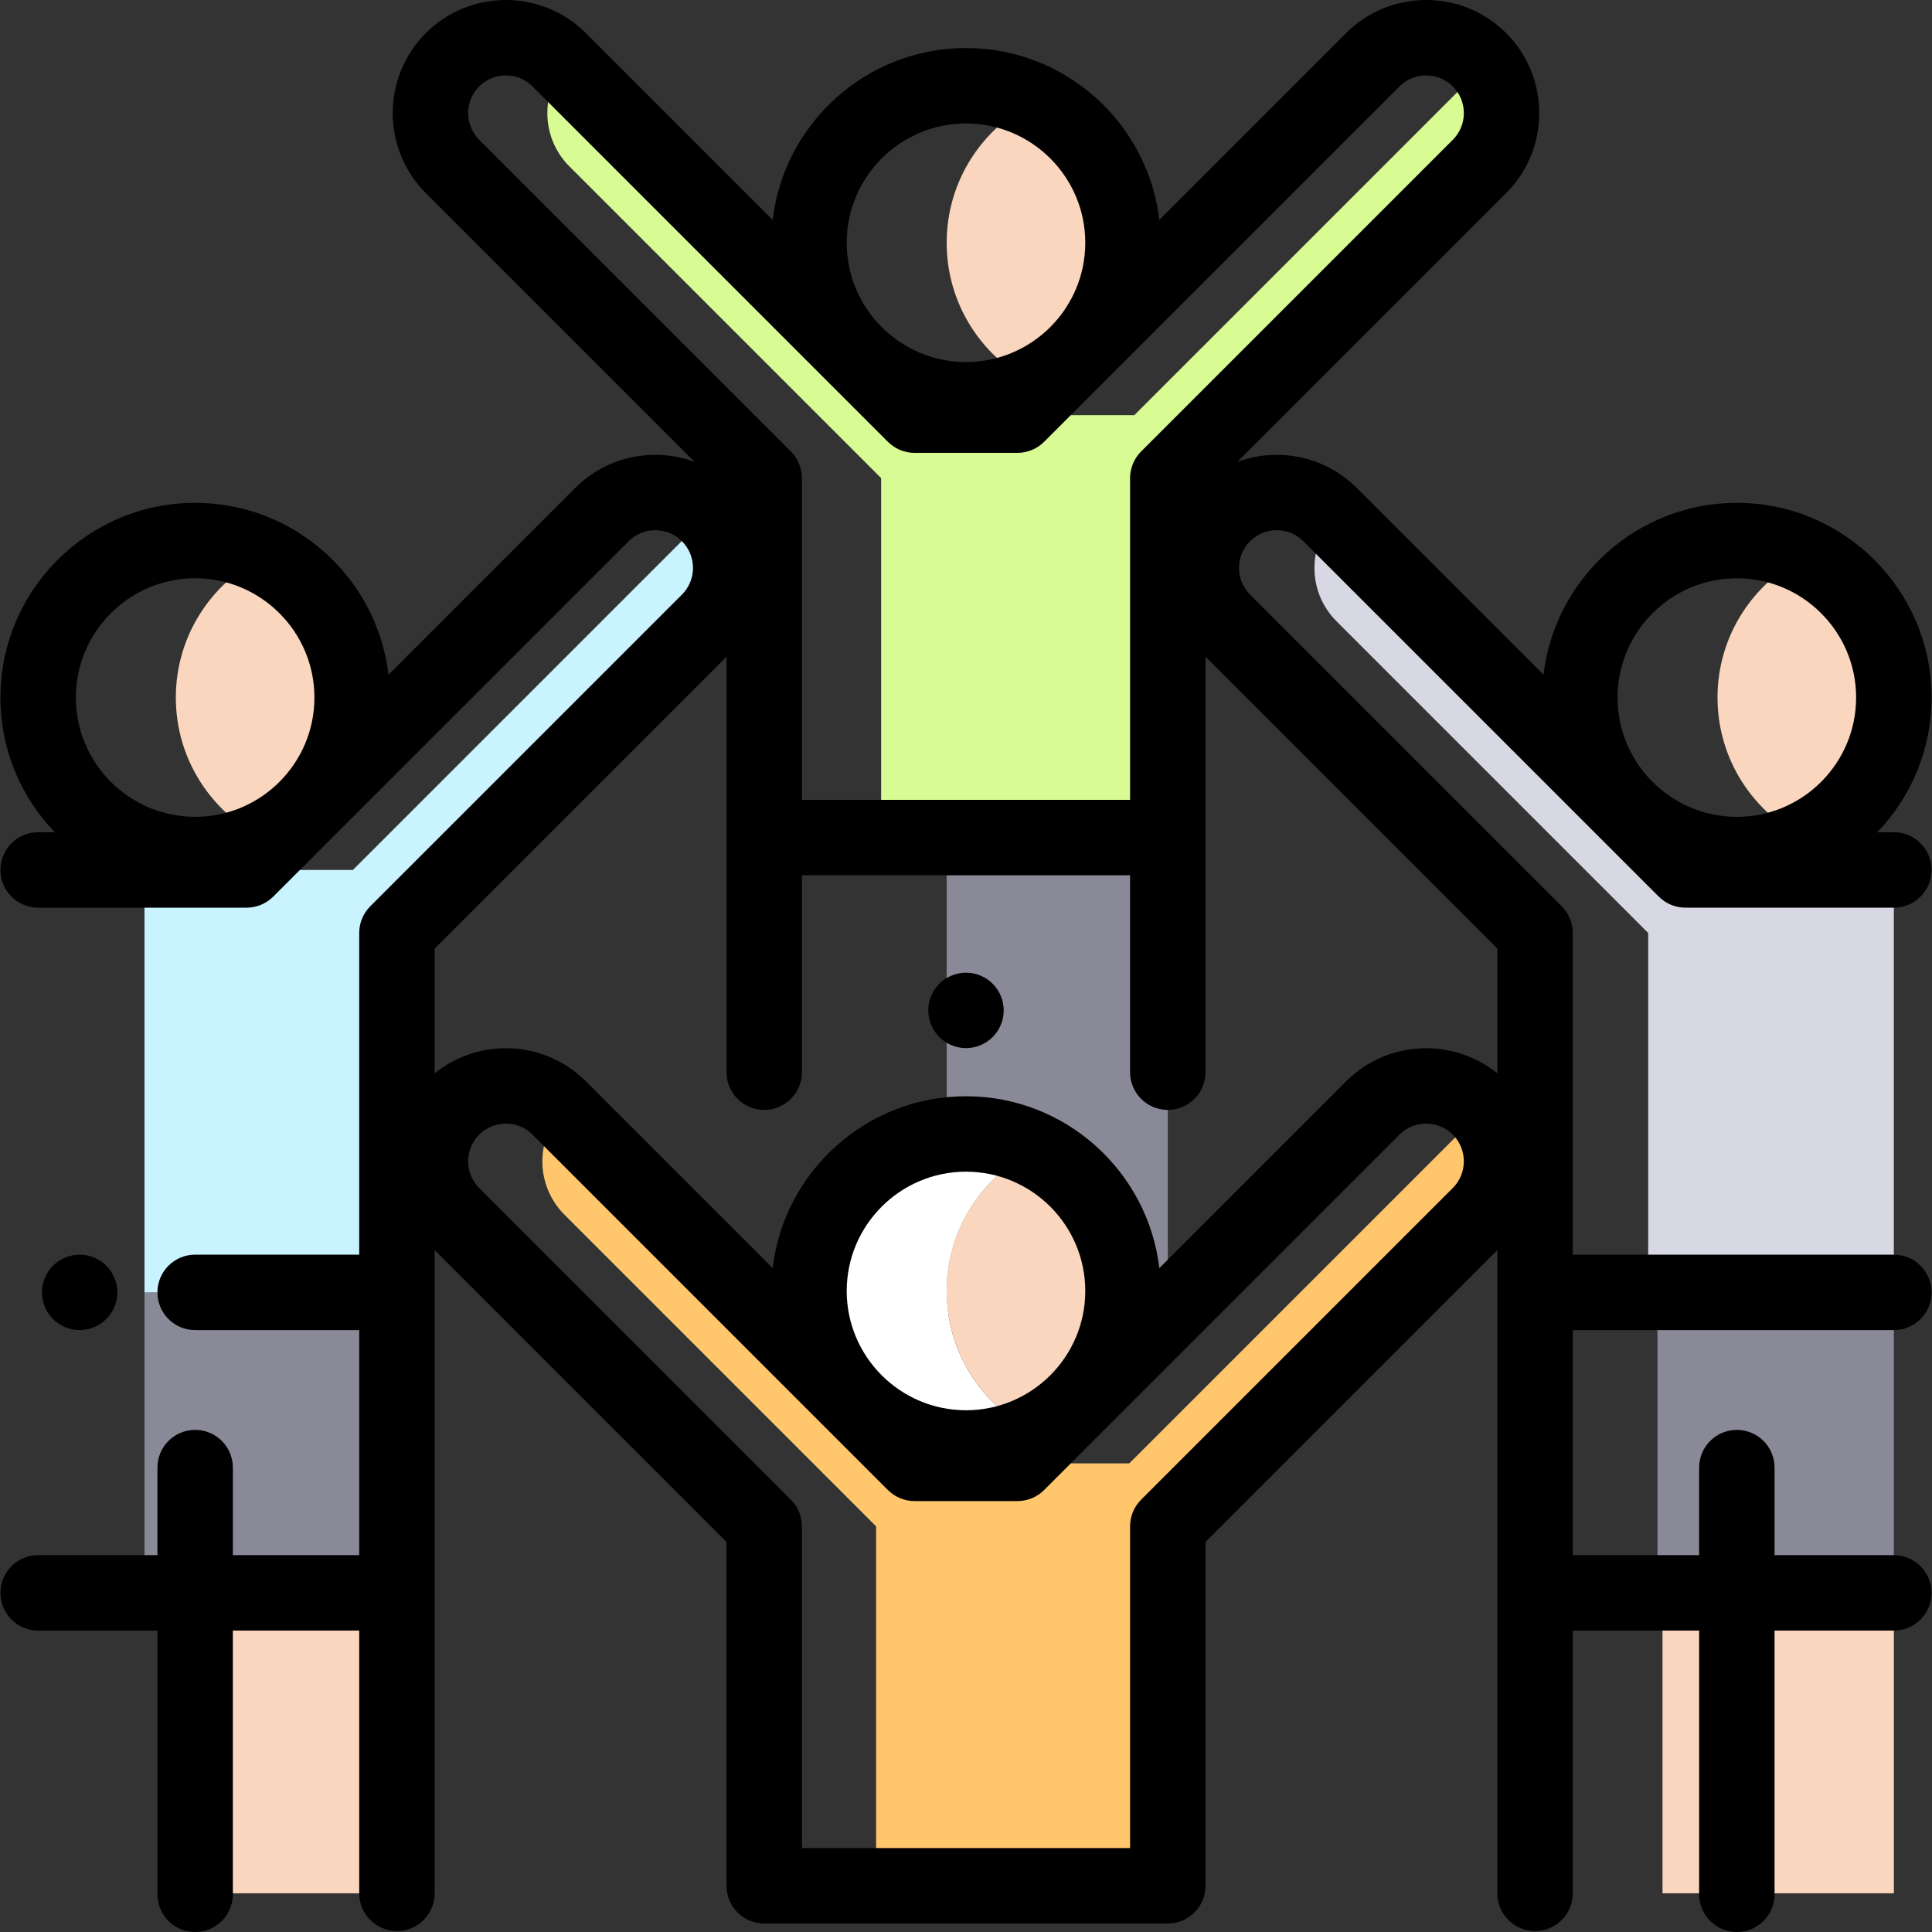 <?xml version="1.0" encoding="iso-8859-1"?>
<!-- Generator: Adobe Illustrator 19.0.0, SVG Export Plug-In . SVG Version: 6.00 Build 0)  -->
<svg version="1.1" id="Capa_1" xmlns="http://www.w3.org/2000/svg" xmlns:xlink="http://www.w3.org/1999/xlink" x="0px" y="0px"
	 viewBox="0 0 512 512" style="enable-background:new 0 0 512 512;" xml:space="preserve">
<rect x="0" y="0" width="512" height="512" fill="#333333" stroke="none"/>
<rect x="51.426" y="421.993" style="fill:#F9D6BD;" width="53.764" height="79.753"/>
<rect x="38.292" y="342.49" style="fill:#898998;" width="66.903" height="79.503"/>
<path style="fill:#C9F3FF;" d="M187.796,164.638c7.806-7.807,7.806-20.465,0-28.272c-0.015-0.015-0.032-0.027-0.047-0.042
	c-0.015,0.015-0.032,0.027-0.047,0.042l-94.18,94.18H65.344H38.29v111.948h66.903v-95.252L187.796,164.638z"/>
<path style="fill:#FFC66C;" d="M392.079,321.897c7.572-7.573,7.776-19.7,0.656-27.546l-93.454,93.454h-27.255l-1.199-1.199
	l-1.199,1.199h-27.255l-93.454-93.454c-7.121,7.846-6.918,19.973,0.656,27.546l82.604,82.604v95.252h77.297v-95.252L392.079,321.897
	z"/>
<rect x="250.873" y="221.966" style="fill:#898998;" width="58.603" height="125.991"/>
<path style="fill:#D8FB93;" d="M392.079,44.109c7.348-7.349,7.773-18.993,1.288-26.846l-92.755,92.755h-27.255l-1.865-1.865
	l-1.865,1.865h-27.255l-92.755-92.755c-6.486,7.853-6.06,19.498,1.288,26.846l82.604,82.604v95.252h75.965v-95.252L392.079,44.109z"
	/>
<rect x="440.584" y="421.993" style="fill:#F9D6BD;" width="61.311" height="79.753"/>
<rect x="439.245" y="342.49" style="fill:#898998;" width="62.641" height="79.503"/>
<path style="fill:#D8D8E4;" d="M476.637,230.545h-29.982l-93.281-93.281c-6.961,7.851-6.705,19.856,0.812,27.373l82.604,82.604
	v95.252h65.1V230.545L476.637,230.545L476.637,230.545z"/>
<path style="fill:#FFFFFF;" d="M250.876,342.12c0-16.434,9.532-30.64,23.365-37.4c-5.508-2.692-11.698-4.207-18.241-4.207
	c-22.979,0-41.607,18.628-41.607,41.607c0,22.978,18.628,41.607,41.607,41.607c6.544,0,12.733-1.515,18.241-4.207
	C260.407,372.759,250.876,358.554,250.876,342.12z"/>
<g>
	<path style="fill:#F9D6BD;" d="M297.607,342.12c0-16.434-9.532-30.64-23.365-37.4c-13.835,6.761-23.365,20.965-23.365,37.4
		c0,16.434,9.532,30.64,23.365,37.4C288.075,372.759,297.607,358.554,297.607,342.12z"/>
	<path style="fill:#F9D6BD;" d="M274.241,26.931c-13.835,6.761-23.365,20.965-23.365,37.4s9.532,30.64,23.365,37.4
		c13.835-6.761,23.365-20.965,23.365-37.4S288.075,33.691,274.241,26.931z"/>
	<path style="fill:#F9D6BD;" d="M69.959,147.46c-13.835,6.76-23.365,20.965-23.365,37.4s9.532,30.64,23.365,37.4
		c13.835-6.76,23.365-20.965,23.365-37.4S83.793,154.22,69.959,147.46z"/>
	<path style="fill:#F9D6BD;" d="M478.523,147.46c-13.835,6.76-23.365,20.965-23.365,37.4s9.532,30.64,23.365,37.4
		c13.835-6.76,23.365-20.965,23.365-37.4S492.358,154.22,478.523,147.46z"/>
</g>
<path d="M255.999,257.772c-2.629,0-5.208,1.069-7.067,2.929c-1.859,1.858-2.929,4.437-2.929,7.067c0,2.629,1.07,5.208,2.929,7.066
	c1.859,1.859,4.438,2.93,7.067,2.93s5.208-1.07,7.067-2.93c1.859-1.858,2.929-4.437,2.929-7.066c0-2.63-1.07-5.209-2.929-7.067
	C261.207,258.841,258.628,257.772,255.999,257.772z"/>
<path d="M345.408,143.433l94.18,94.18c1.874,1.874,4.417,2.928,7.068,2.928h55.234c5.52,0,9.995-4.475,9.995-9.995
	s-4.475-9.995-9.995-9.995h-4.391c8.9-9.277,14.386-21.851,14.386-35.69c0-28.454-23.149-51.602-51.602-51.602
	c-26.404,0-48.225,19.937-51.235,45.545l-49.504-49.505c-8.532-8.532-20.966-10.83-31.608-6.91l71.211-71.212
	c11.691-11.692,11.691-30.715,0-42.407l0,0c-11.692-11.692-30.716-11.692-42.408,0l-49.504,49.505
	c-3.01-25.608-24.831-45.545-51.235-45.545s-48.225,19.937-51.235,45.545L155.26,8.769c-11.692-11.692-30.716-11.692-42.408,0
	c-11.691,11.692-11.691,30.715,0,42.407l71.212,71.211c-10.642-3.92-23.076-1.621-31.608,6.91l-49.504,49.506
	c-3.01-25.608-24.831-45.545-51.235-45.545c-28.454,0-51.602,23.148-51.602,51.602c0,13.84,5.486,26.414,14.386,35.69H10.11
	c-5.52,0-9.995,4.475-9.995,9.995s4.475,9.995,9.995,9.995h55.234c2.651,0,5.194-1.054,7.068-2.928l94.18-94.18
	c3.897-3.897,10.239-3.897,14.136,0c3.897,3.897,3.897,10.239,0,14.136l-82.604,82.604c-1.874,1.874-2.928,4.417-2.928,7.068v85.256
	h-43.48c-5.52,0-9.995,4.476-9.995,9.995s4.475,9.995,9.995,9.995h43.48v59.638H61.712V388.93c0-5.519-4.475-9.995-9.995-9.995
	s-9.995,4.476-9.995,9.995v23.196H10.11c-5.52,0-9.995,4.476-9.995,9.995s4.475,9.995,9.995,9.995h31.611v69.886
	c0,5.519,4.475,9.995,9.995,9.995s9.995-4.476,9.995-9.995v-69.885h33.484v69.634c0,5.519,4.475,9.995,9.995,9.995
	s9.995-4.476,9.995-9.995v-79.63v-0.126v-79.503v-11.193l77.342,77.342v91.11c0,5.519,4.475,9.995,9.995,9.995h106.95
	c5.52,0,9.995-4.476,9.995-9.995v-91.11l77.342-77.343v11.194v79.503v0.126v79.63c0,5.519,4.475,9.995,9.995,9.995
	c5.52,0,9.995-4.476,9.995-9.995v-69.634h33.484v69.886c0,5.519,4.475,9.995,9.995,9.995c5.52,0,9.995-4.476,9.995-9.995v-69.886
	h31.611c5.52,0,9.995-4.476,9.995-9.995s-4.475-9.995-9.995-9.995h-31.611v-23.196c0-5.519-4.475-9.995-9.995-9.995
	c-5.52,0-9.995,4.476-9.995,9.995v23.196h-33.484v-59.638h85.086c5.52,0,9.995-4.476,9.995-9.995s-4.475-9.995-9.995-9.995h-85.086
	v-85.256c0-2.651-1.053-5.194-2.928-7.068l-82.604-82.603c-3.897-3.897-3.897-10.239,0-14.137
	C335.167,139.537,341.51,139.537,345.408,143.433z M460.282,153.248c17.431,0,31.611,14.181,31.611,31.611
	c0,17.431-14.181,31.611-31.611,31.611c-17.43,0-31.611-14.181-31.611-31.611S442.851,153.248,460.282,153.248z M51.717,153.248
	c17.431,0,31.611,14.181,31.611,31.611c0,17.431-14.181,31.611-31.611,31.611s-31.611-14.181-31.611-31.611
	C20.105,167.43,34.286,153.248,51.717,153.248z M255.999,32.719c17.431,0,31.611,14.181,31.611,31.611
	c0,17.431-14.181,31.611-31.611,31.611s-31.611-14.18-31.611-31.611S238.568,32.719,255.999,32.719z M126.989,22.905
	c3.896-3.897,10.239-3.897,14.136,0l94.18,94.18c1.874,1.874,4.417,2.928,7.068,2.928h27.255c2.651,0,5.194-1.054,7.068-2.928
	l94.18-94.18c3.896-3.897,10.239-3.897,14.136,0c3.897,3.897,3.897,10.239,0,14.136l-82.604,82.604
	c-1.874,1.874-2.928,4.417-2.928,7.068v85.256h-86.959v-85.256c0-2.651-1.054-5.194-2.928-7.068l-82.604-82.603
	C123.091,33.143,123.091,26.801,126.989,22.905z M385.011,314.83l-82.604,82.604c-1.874,1.875-2.928,4.417-2.928,7.068v85.256
	H212.52v-85.256c0-2.651-1.054-5.193-2.928-7.068l-82.604-82.603c-3.897-3.897-3.897-10.24,0-14.137
	c3.896-3.898,10.239-3.898,14.136,0l94.18,94.18c1.874,1.874,4.417,2.928,7.068,2.928h27.255c2.651,0,5.194-1.053,7.068-2.928
	l94.18-94.18c3.896-3.898,10.239-3.897,14.136-0.001C388.908,304.591,388.908,310.934,385.011,314.83z M255.999,373.731
	c-17.431,0-31.611-14.181-31.611-31.611c0-17.431,14.181-31.612,31.611-31.612s31.611,14.181,31.611,31.612
	C287.612,359.55,273.43,373.731,255.999,373.731z M396.812,251.382v33.075c-11.766-9.541-29.13-8.841-40.073,2.102l-49.504,49.505
	c-3.01-25.608-24.831-45.546-51.235-45.546s-48.225,19.938-51.235,45.546l-49.504-49.505c-10.943-10.943-28.308-11.643-40.073-2.101
	v-33.076l77.342-77.342v47.924v62.176c0,5.519,4.475,9.995,9.995,9.995s9.995-4.476,9.995-9.995v-52.181h86.959v52.181
	c0,5.519,4.475,9.995,9.995,9.995s9.995-4.476,9.995-9.995v-62.176v-47.924L396.812,251.382z"/>
<path d="M28.176,349.559c1.859-1.858,2.929-4.437,2.929-7.066s-1.069-5.208-2.929-7.067s-4.438-2.929-7.067-2.929
	c-2.639,0-5.208,1.069-7.067,2.929c-1.869,1.859-2.929,4.438-2.929,7.067s1.06,5.208,2.929,7.066c1.859,1.859,4.438,2.93,7.067,2.93
	S26.317,351.419,28.176,349.559z"/>
<g>
</g>
<g>
</g>
<g>
</g>
<g>
</g>
<g>
</g>
<g>
</g>
<g>
</g>
<g>
</g>
<g>
</g>
<g>
</g>
<g>
</g>
<g>
</g>
<g>
</g>
<g>
</g>
<g>
</g>
</svg>
